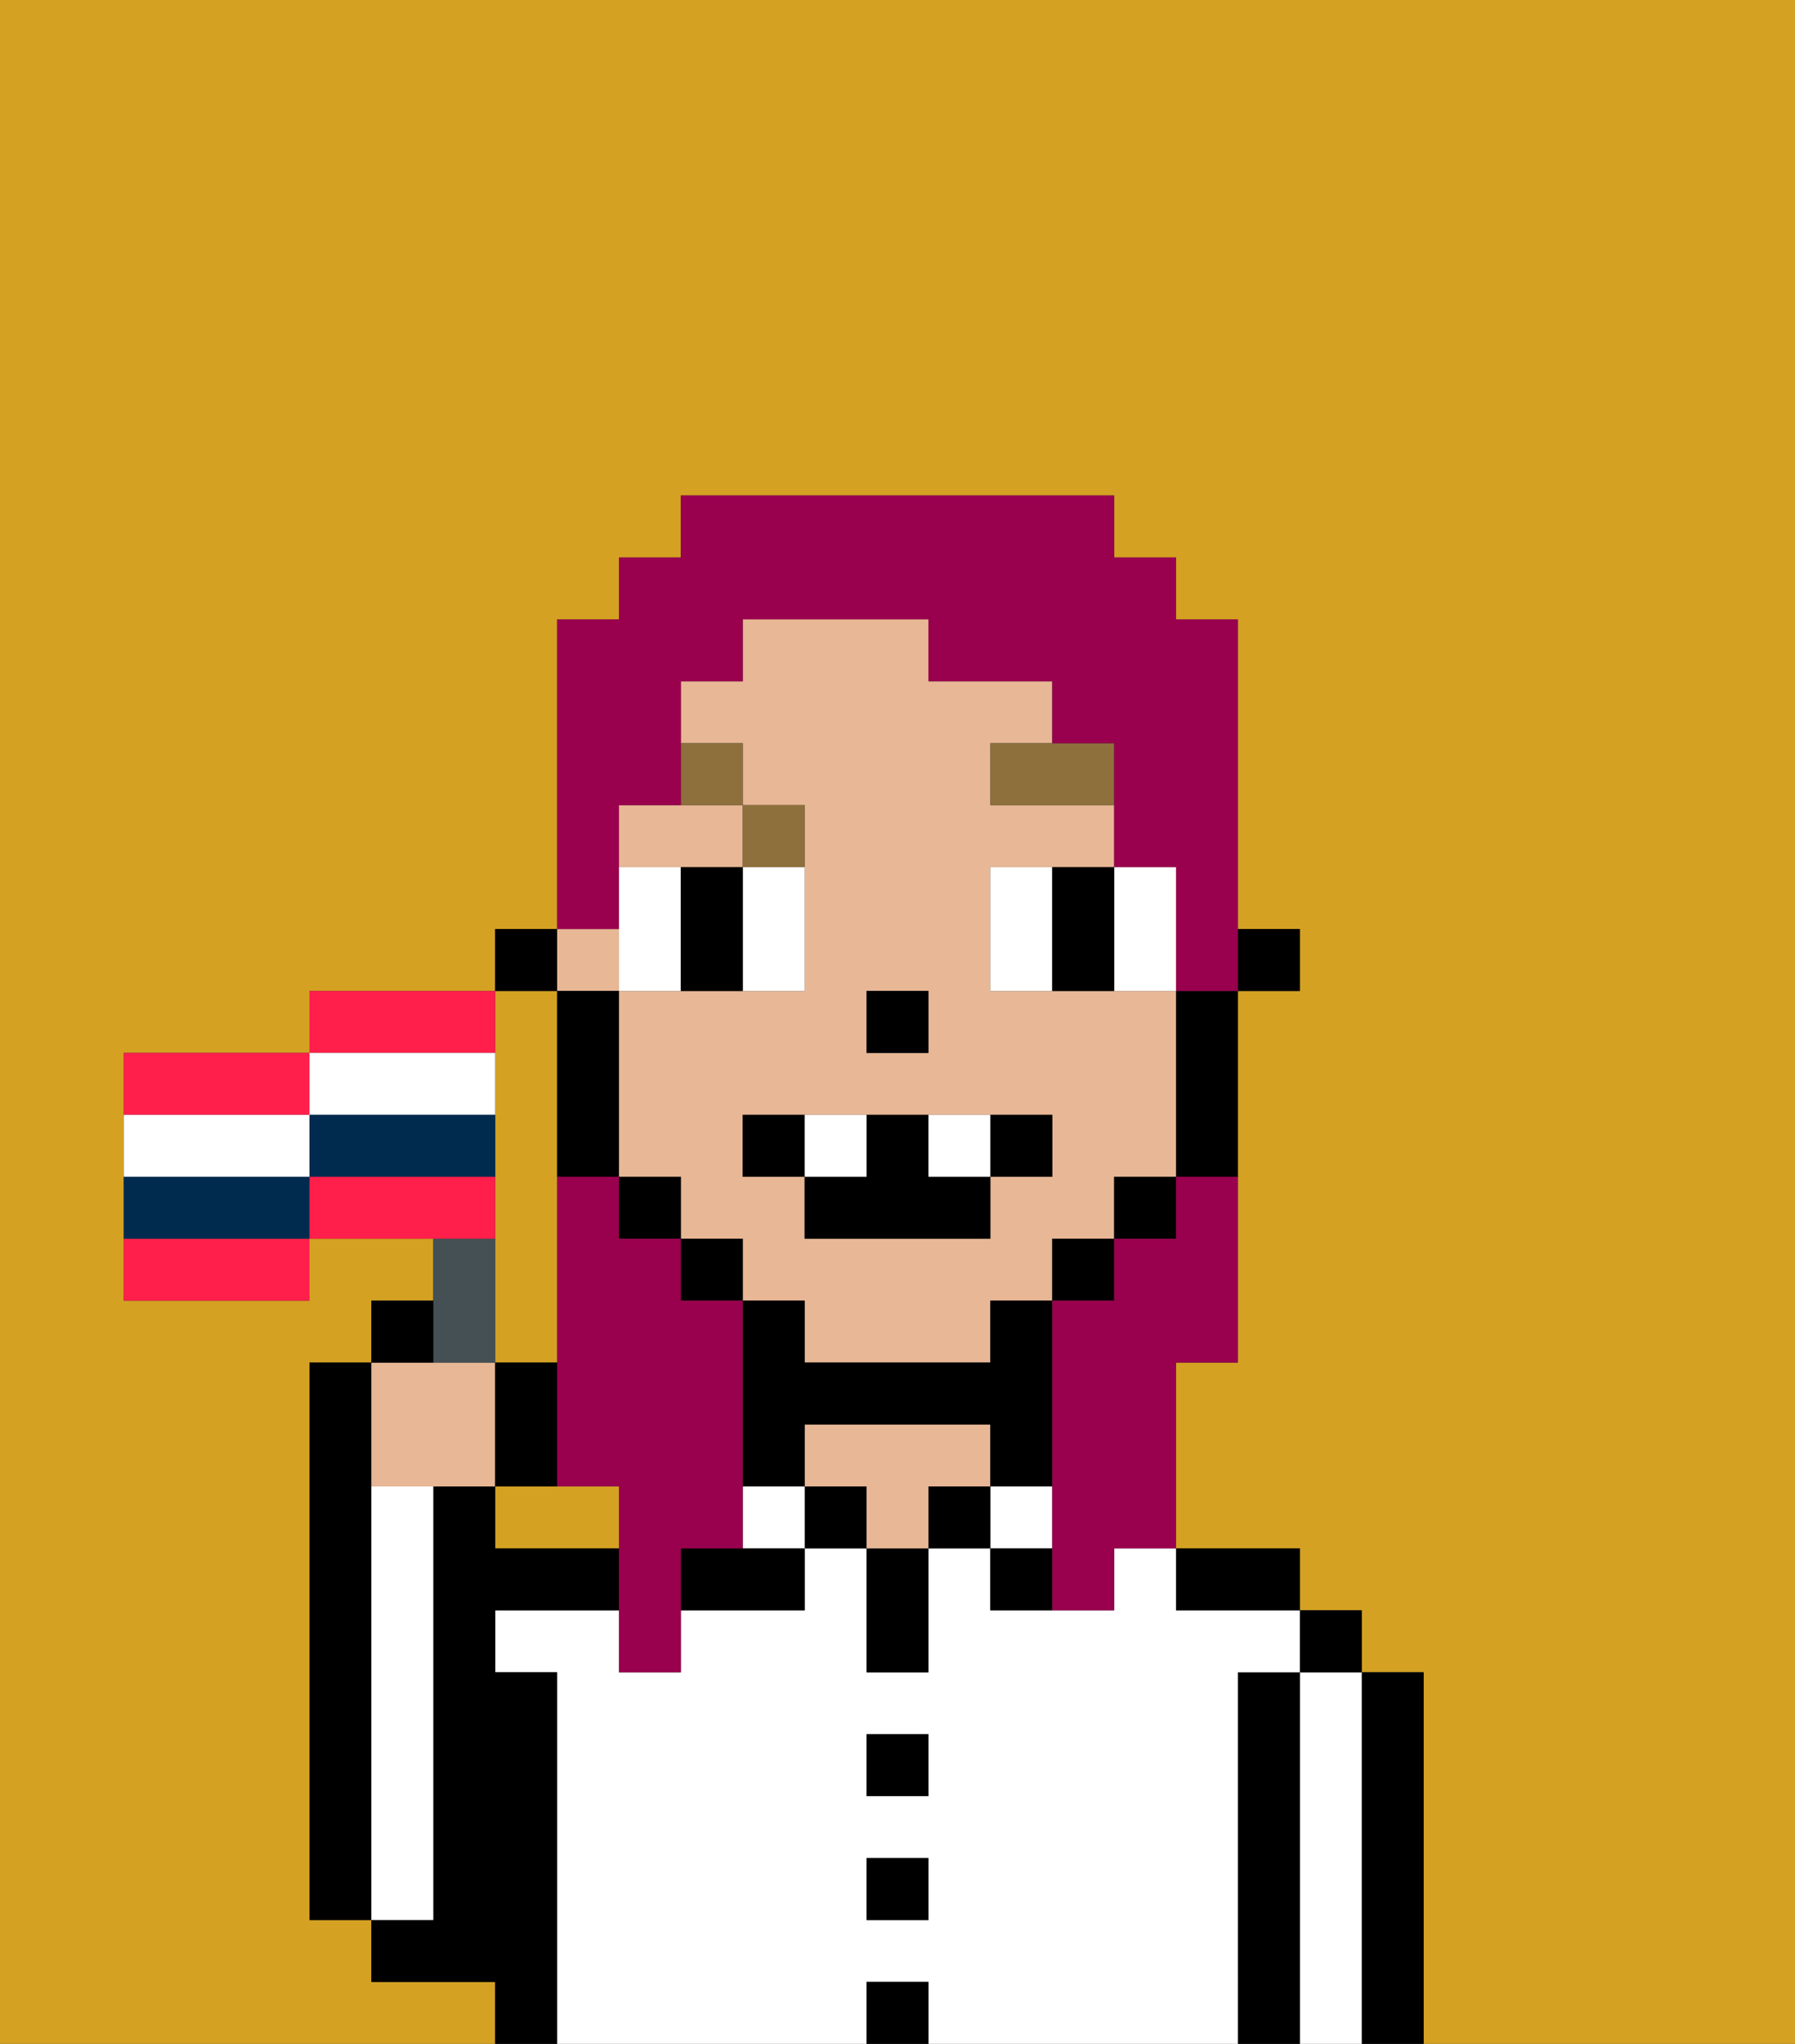 <svg xmlns="http://www.w3.org/2000/svg" viewBox="0 0 29 33"><rect x="0" y="0" width="29" height="33" fill="#333333" stroke="none"/><defs><style>polygon,rect,path{shape-rendering:crispedges;}.ab167-1{fill:#d4a122;}.ab167-2{fill:#000000;}.ab167-3{fill:#ffffff;}.ab167-4{fill:#e8b795;}.ab167-5{fill:#ffffff;}.ab167-6{fill:#8e703c;}.ab167-7{fill:#99004d;}.ab167-8{fill:#455054;}.ab167-9{fill:#ff1f4a;}.ab167-10{fill:#002b4f;}</style></defs><path class="ab167-1" d="M8,18v4H9V16H8v2Z"/><path class="ab167-1" d="M0,33H8V32H6V31H5V22H6V21H7V20H5v1H2V17H5V16H8V15H9V10h1V9h1V8h7V9h1v1h1v5h1v1H20v6H19v3h2v1h1v1h1v6h6V0H0Z"/><path class="ab167-1" d="M9,24H8v1h2V24Z"/><path class="ab167-2" d="M6,24V22H5v9H6V24Z"/><path class="ab167-2" d="M23,27H22v6h1V27Z"/><path class="ab167-3" d="M22,27H21v6h1V27Z"/><rect class="ab167-2" x="21" y="26" width="1" height="1"/><path class="ab167-2" d="M21,27H20v6h1V27Z"/><path class="ab167-3" d="M20,27h1V26H19V25H18v1H16V25H15v2H14V25H13v1H11v1H10V26H8v1H9v6h5V32h1v1h5V27Zm-5,4H14V30h1Zm0-2H14V28h1Z"/><path class="ab167-2" d="M20,26h1V25H19v1Z"/><rect class="ab167-3" x="16" y="24" width="1" height="1"/><path class="ab167-2" d="M16,25v1h1V25Z"/><rect class="ab167-2" x="15" y="24" width="1" height="1"/><rect class="ab167-2" x="14" y="32" width="1" height="1"/><rect class="ab167-2" x="14" y="30" width="1" height="1"/><rect class="ab167-2" x="14" y="28" width="1" height="1"/><path class="ab167-2" d="M14,26v1h1V25H14Z"/><rect class="ab167-2" x="13" y="24" width="1" height="1"/><path class="ab167-4" d="M16,24V23H13v1h1v1h1V24Z"/><rect class="ab167-3" x="12" y="24" width="1" height="1"/><path class="ab167-2" d="M11,25v1h2V25H11Z"/><path class="ab167-2" d="M9,27H8V26h2V25H8V24H7v7H6v1H8v1H9V27Z"/><path class="ab167-3" d="M7,30V24H6v7H7Z"/><rect class="ab167-2" x="20" y="15" width="1" height="1"/><rect class="ab167-4" x="9" y="15" width="1" height="1"/><path class="ab167-4" d="M10,19h1v1h1v1h1v1h3V21h1V20h1V19h1V16H16V14h2V13H16V12h1V11H15V10H12v1H11v1h1v1h1v3H10v3Zm4-3h1v1H14Zm-2,2h5v1H16v1H13V19H12Z"/><path class="ab167-4" d="M12,14V13H10v1h2Z"/><path class="ab167-2" d="M19,17v2h1V16H19Z"/><rect class="ab167-2" x="18" y="19" width="1" height="1"/><rect class="ab167-2" x="17" y="20" width="1" height="1"/><path class="ab167-2" d="M16,22H13V21H12v3h1V23h3v1h1V21H16Z"/><rect class="ab167-2" x="11" y="20" width="1" height="1"/><rect class="ab167-2" x="10" y="19" width="1" height="1"/><path class="ab167-2" d="M10,18V16H9v3h1Z"/><rect class="ab167-2" x="8" y="15" width="1" height="1"/><rect class="ab167-2" x="14" y="16" width="1" height="1"/><path class="ab167-5" d="M11,15V14H10v2h1Z"/><path class="ab167-5" d="M12,15v1h1V14H12Z"/><path class="ab167-5" d="M17,14H16v2h1V14Z"/><path class="ab167-5" d="M19,16V14H18v2Z"/><path class="ab167-2" d="M12,14H11v2h1V14Z"/><path class="ab167-2" d="M17,15v1h1V14H17Z"/><path class="ab167-6" d="M16,13h2V12H16Z"/><path class="ab167-6" d="M13,14V13H12v1Z"/><path class="ab167-6" d="M12,12H11v1h1Z"/><path class="ab167-2" d="M13,18H12v1h1Z"/><path class="ab167-2" d="M17,19V18H16v1Z"/><path class="ab167-2" d="M13,19v1h3V19H15V18H14v1Z"/><path class="ab167-5" d="M14,19V18H13v1Z"/><path class="ab167-5" d="M16,19V18H15v1Z"/><path class="ab167-7" d="M12,25V21H11V20H10V19H9v5h1v3h1V25Z"/><path class="ab167-7" d="M10,14V13h1V11h1V10h3v1h2v1h1v2h1v2h1V10H19V9H18V8H11V9H10v1H9v5h1Z"/><path class="ab167-7" d="M19,20H18v1H17v5h1V25h1V22h1V19H19Z"/><path class="ab167-4" d="M7,24H8V22H6v2Z"/><path class="ab167-8" d="M8,22V20H7v2Z"/><path class="ab167-2" d="M7,21H6v1H7Z"/><path class="ab167-2" d="M9,22H8v2H9Z"/><path class="ab167-9" d="M5,17H2v1H5Z"/><path class="ab167-9" d="M8,16H5v1H8Z"/><path class="ab167-9" d="M2,21H5V20H2Z"/><path class="ab167-9" d="M8,19H5v1H8Z"/><path class="ab167-5" d="M5,19V18H2v1H5Z"/><path class="ab167-5" d="M6,18H8V17H5v1Z"/><path class="ab167-10" d="M6,18H5v1H8V18Z"/><path class="ab167-10" d="M4,19H2v1H5V19Z"/></svg>